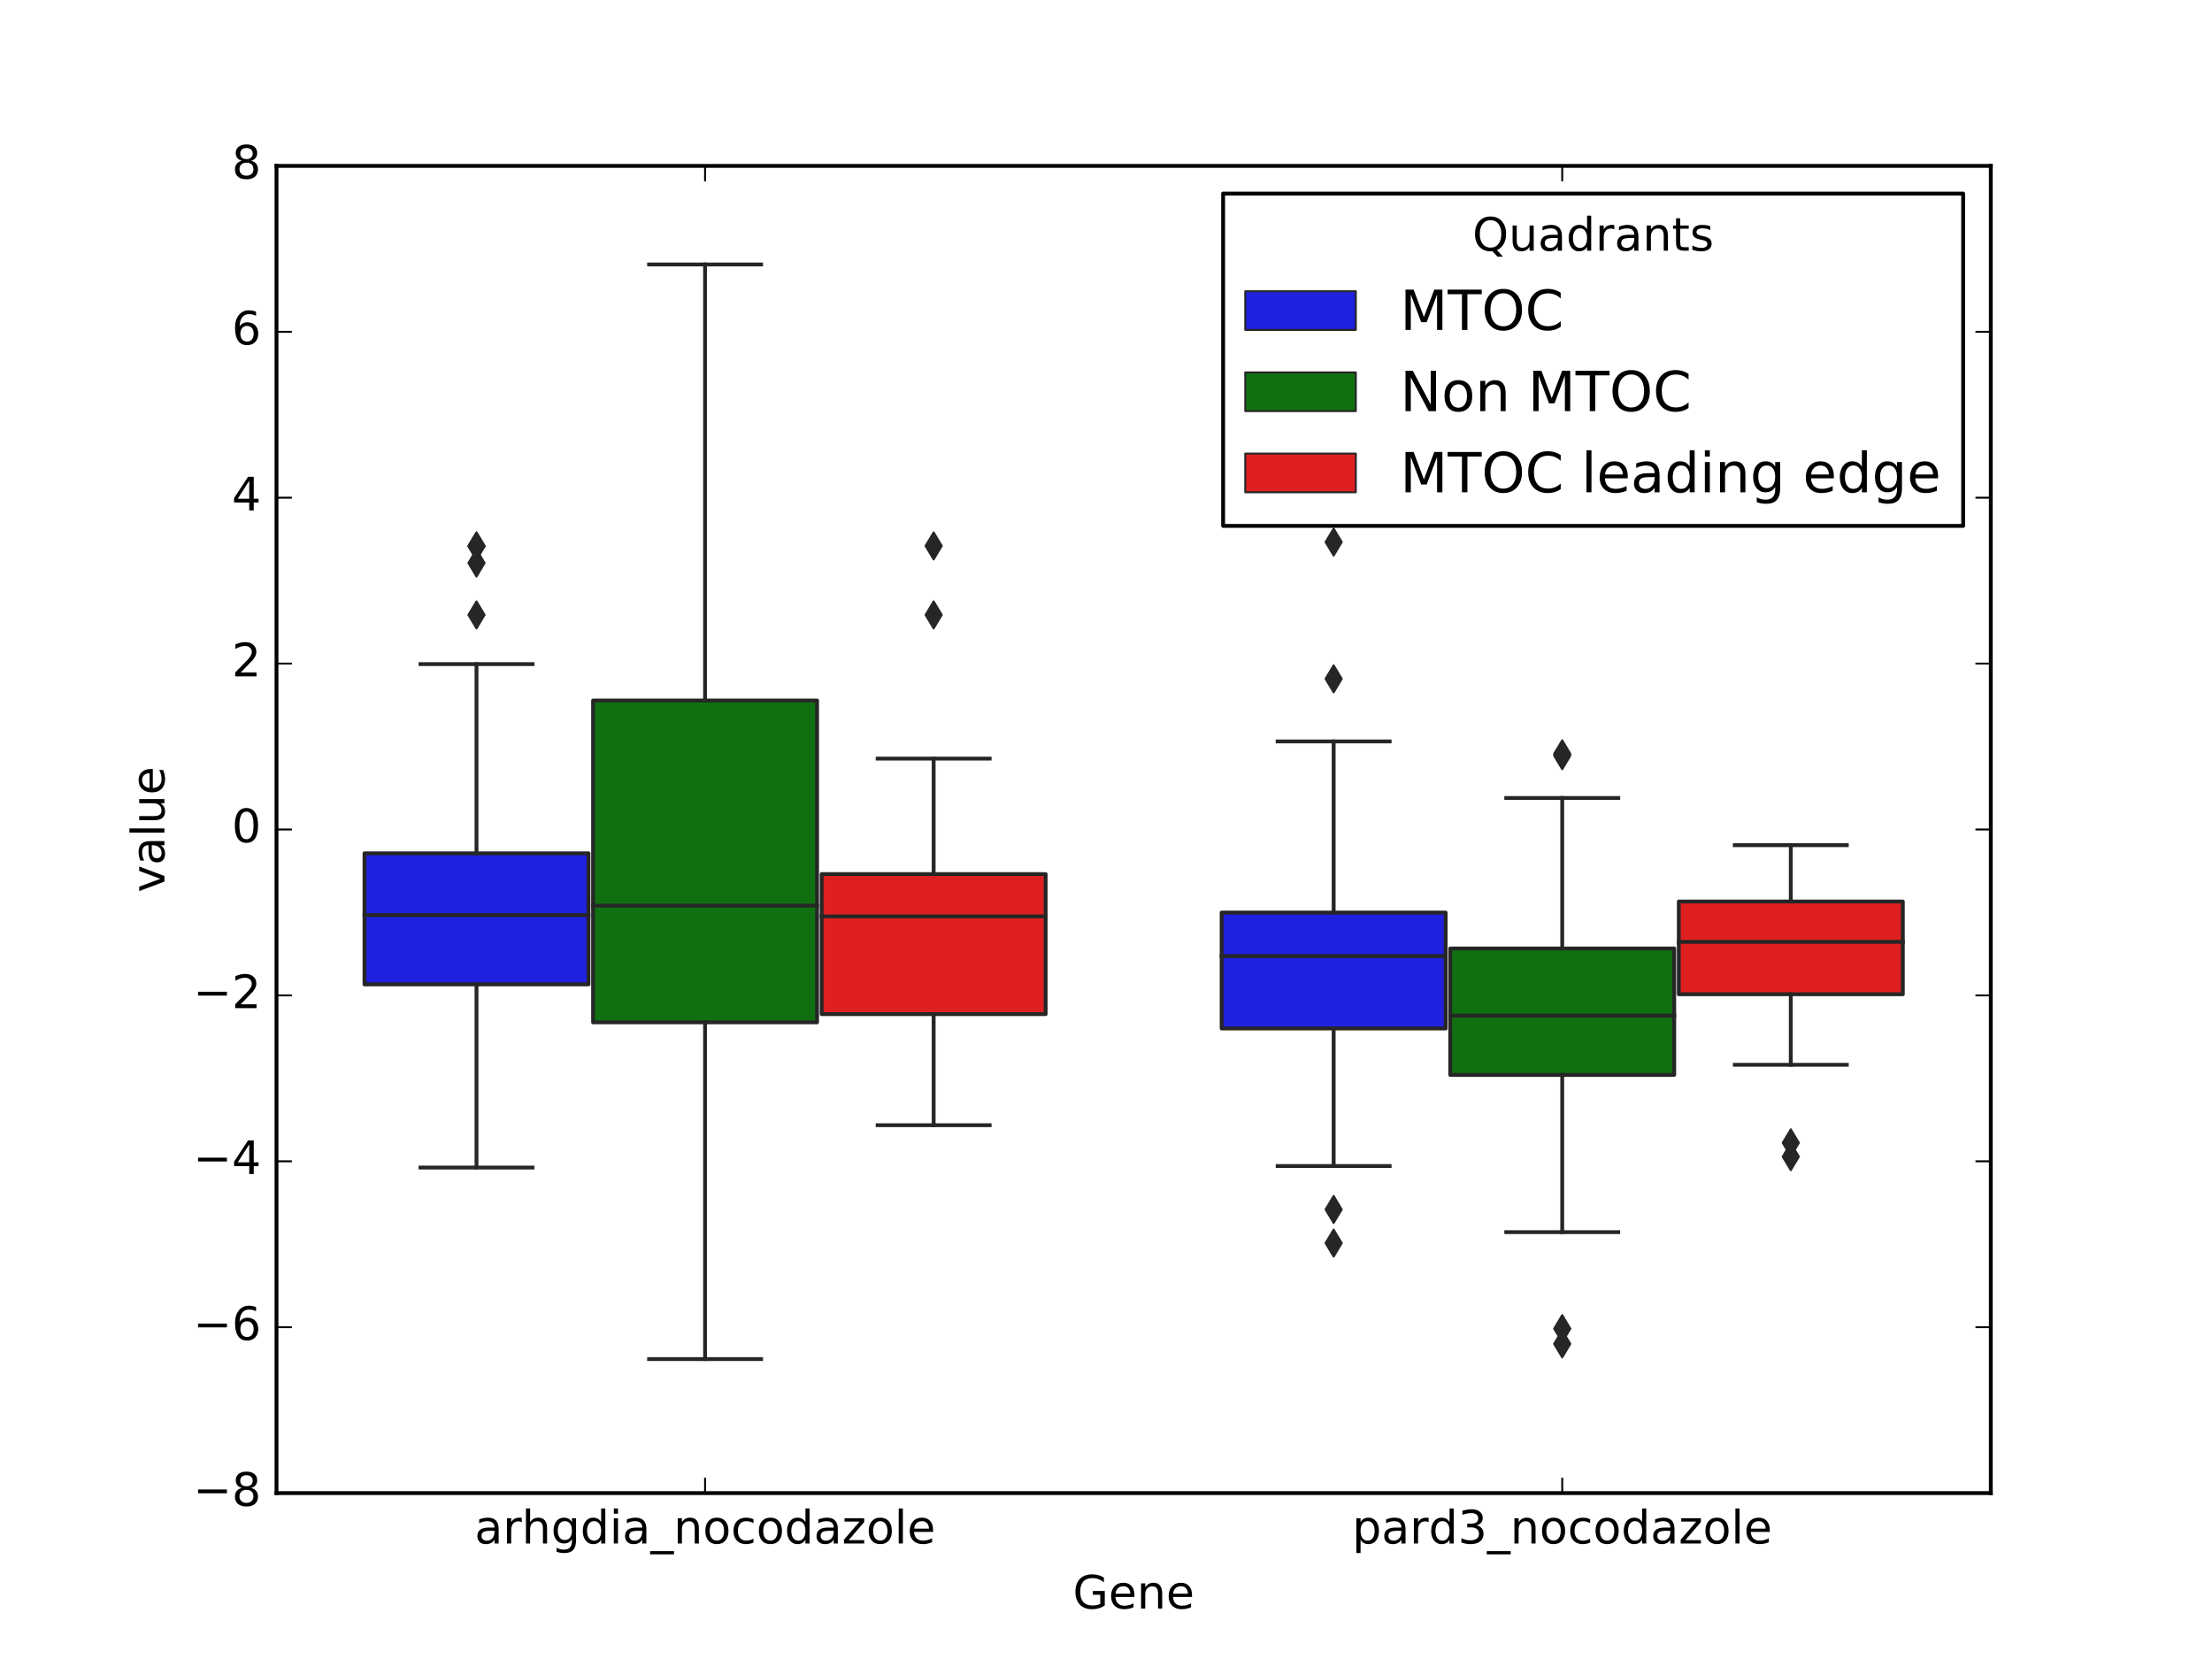 <?xml version="1.0" encoding="utf-8" standalone="no"?>
<!DOCTYPE svg PUBLIC "-//W3C//DTD SVG 1.1//EN"
  "http://www.w3.org/Graphics/SVG/1.1/DTD/svg11.dtd">
<!-- Created with matplotlib (http://matplotlib.org/) -->
<svg height="432pt" version="1.1" viewBox="0 0 576 432" width="576pt" xmlns="http://www.w3.org/2000/svg" xmlns:xlink="http://www.w3.org/1999/xlink">
 <defs>
  <style type="text/css">
*{stroke-linecap:butt;stroke-linejoin:round;stroke-miterlimit:100000;}
  </style>
 </defs>
 <g id="figure_1">
  <g id="patch_1">
   <path d="M 0 432 
L 576 432 
L 576 0 
L 0 0 
z
" style="fill:#ffffff;"/>
  </g>
  <g id="axes_1">
   <g id="patch_2">
    <path d="M 72 388.8 
L 518.4 388.8 
L 518.4 43.2 
L 72 43.2 
z
" style="fill:#ffffff;"/>
   </g>
   <g id="patch_3">
    <path clip-path="url(#p9511d80913)" d="M 94.915 256.327 
L 153.245 256.327 
L 153.245 222.201 
L 94.915 222.201 
L 94.915 256.327 
z
" style="fill:#2020df;stroke:#262626;stroke-linejoin:miter;"/>
   </g>
   <g id="patch_4">
    <path clip-path="url(#p9511d80913)" d="M 154.435 266.209 
L 212.765 266.209 
L 212.765 182.413 
L 154.435 182.413 
L 154.435 266.209 
z
" style="fill:#107010;stroke:#262626;stroke-linejoin:miter;"/>
   </g>
   <g id="patch_5">
    <path clip-path="url(#p9511d80913)" d="M 213.955 264.073 
L 272.285 264.073 
L 272.285 227.616 
L 213.955 227.616 
L 213.955 264.073 
z
" style="fill:#df2020;stroke:#262626;stroke-linejoin:miter;"/>
   </g>
   <g id="patch_6">
    <path clip-path="url(#p9511d80913)" d="M 318.115 267.815 
L 376.445 267.815 
L 376.445 237.63 
L 318.115 237.63 
L 318.115 267.815 
z
" style="fill:#2020df;stroke:#262626;stroke-linejoin:miter;"/>
   </g>
   <g id="patch_7">
    <path clip-path="url(#p9511d80913)" d="M 377.635 279.893 
L 435.965 279.893 
L 435.965 246.986 
L 377.635 246.986 
L 377.635 279.893 
z
" style="fill:#107010;stroke:#262626;stroke-linejoin:miter;"/>
   </g>
   <g id="patch_8">
    <path clip-path="url(#p9511d80913)" d="M 437.155 258.903 
L 495.485 258.903 
L 495.485 234.756 
L 437.155 234.756 
L 437.155 258.903 
z
" style="fill:#df2020;stroke:#262626;stroke-linejoin:miter;"/>
   </g>
   <g id="patch_9">
    <path clip-path="url(#p9511d80913)" d="M 183.6 216 
L 183.6 216 
L 183.6 216 
L 183.6 216 
z
" style="fill:#2020df;stroke:#262626;stroke-linejoin:miter;stroke-width:0.5;"/>
   </g>
   <g id="patch_10">
    <path clip-path="url(#p9511d80913)" d="M 183.6 216 
L 183.6 216 
L 183.6 216 
L 183.6 216 
z
" style="fill:#107010;stroke:#262626;stroke-linejoin:miter;stroke-width:0.5;"/>
   </g>
   <g id="patch_11">
    <path clip-path="url(#p9511d80913)" d="M 183.6 216 
L 183.6 216 
L 183.6 216 
L 183.6 216 
z
" style="fill:#df2020;stroke:#262626;stroke-linejoin:miter;stroke-width:0.5;"/>
   </g>
   <g id="line2d_1">
    <path clip-path="url(#p9511d80913)" d="M 124.08 256.327 
L 124.08 304.022 
" style="fill:none;stroke:#262626;stroke-linecap:square;"/>
   </g>
   <g id="line2d_2">
    <path clip-path="url(#p9511d80913)" d="M 124.08 222.201 
L 124.08 172.926 
" style="fill:none;stroke:#262626;stroke-linecap:square;"/>
   </g>
   <g id="line2d_3">
    <path clip-path="url(#p9511d80913)" d="M 109.498 304.022 
L 138.662 304.022 
" style="fill:none;stroke:#262626;stroke-linecap:square;"/>
   </g>
   <g id="line2d_4">
    <path clip-path="url(#p9511d80913)" d="M 109.498 172.926 
L 138.662 172.926 
" style="fill:none;stroke:#262626;stroke-linecap:square;"/>
   </g>
   <g id="line2d_5">
    <path clip-path="url(#p9511d80913)" d="M 94.915 238.29 
L 153.245 238.29 
" style="fill:none;stroke:#262626;stroke-linecap:square;"/>
   </g>
   <g id="line2d_6">
    <defs>
     <path d="M -0 3.536 
L 2.121 0 
L -0 -3.536 
L -2.121 -0 
z
" id="m31c27e1d1b" style="stroke:#262626;stroke-linejoin:miter;stroke-width:0.5;"/>
    </defs>
    <g clip-path="url(#p9511d80913)">
     <use style="fill:#262626;stroke:#262626;stroke-linejoin:miter;stroke-width:0.5;" x="124.08" xlink:href="#m31c27e1d1b" y="160.12"/>
     <use style="fill:#262626;stroke:#262626;stroke-linejoin:miter;stroke-width:0.5;" x="124.08" xlink:href="#m31c27e1d1b" y="146.608"/>
     <use style="fill:#262626;stroke:#262626;stroke-linejoin:miter;stroke-width:0.5;" x="124.08" xlink:href="#m31c27e1d1b" y="142.156"/>
     <use style="fill:#262626;stroke:#262626;stroke-linejoin:miter;stroke-width:0.5;" x="124.08" xlink:href="#m31c27e1d1b" y="142.232"/>
    </g>
   </g>
   <g id="line2d_7">
    <path clip-path="url(#p9511d80913)" d="M 183.6 266.209 
L 183.6 353.899 
" style="fill:none;stroke:#262626;stroke-linecap:square;"/>
   </g>
   <g id="line2d_8">
    <path clip-path="url(#p9511d80913)" d="M 183.6 182.413 
L 183.6 68.865 
" style="fill:none;stroke:#262626;stroke-linecap:square;"/>
   </g>
   <g id="line2d_9">
    <path clip-path="url(#p9511d80913)" d="M 169.018 353.899 
L 198.182 353.899 
" style="fill:none;stroke:#262626;stroke-linecap:square;"/>
   </g>
   <g id="line2d_10">
    <path clip-path="url(#p9511d80913)" d="M 169.018 68.865 
L 198.182 68.865 
" style="fill:none;stroke:#262626;stroke-linecap:square;"/>
   </g>
   <g id="line2d_11">
    <path clip-path="url(#p9511d80913)" d="M 154.435 235.827 
L 212.765 235.827 
" style="fill:none;stroke:#262626;stroke-linecap:square;"/>
   </g>
   <g id="line2d_12">
    <g clip-path="url(#p9511d80913)">
     <use style="fill:#262626;stroke:#262626;stroke-linejoin:miter;stroke-width:0.5;" x="6.95283795597e-310" xlink:href="#m31c27e1d1b" y="6.94540282777e-310"/>
    </g>
   </g>
   <g id="line2d_13">
    <path clip-path="url(#p9511d80913)" d="M 243.12 264.073 
L 243.12 292.996 
" style="fill:none;stroke:#262626;stroke-linecap:square;"/>
   </g>
   <g id="line2d_14">
    <path clip-path="url(#p9511d80913)" d="M 243.12 227.616 
L 243.12 197.531 
" style="fill:none;stroke:#262626;stroke-linecap:square;"/>
   </g>
   <g id="line2d_15">
    <path clip-path="url(#p9511d80913)" d="M 228.538 292.996 
L 257.702 292.996 
" style="fill:none;stroke:#262626;stroke-linecap:square;"/>
   </g>
   <g id="line2d_16">
    <path clip-path="url(#p9511d80913)" d="M 228.538 197.531 
L 257.702 197.531 
" style="fill:none;stroke:#262626;stroke-linecap:square;"/>
   </g>
   <g id="line2d_17">
    <path clip-path="url(#p9511d80913)" d="M 213.955 238.622 
L 272.285 238.622 
" style="fill:none;stroke:#262626;stroke-linecap:square;"/>
   </g>
   <g id="line2d_18">
    <g clip-path="url(#p9511d80913)">
     <use style="fill:#262626;stroke:#262626;stroke-linejoin:miter;stroke-width:0.5;" x="243.12" xlink:href="#m31c27e1d1b" y="160.12"/>
     <use style="fill:#262626;stroke:#262626;stroke-linejoin:miter;stroke-width:0.5;" x="243.12" xlink:href="#m31c27e1d1b" y="142.156"/>
    </g>
   </g>
   <g id="line2d_19">
    <path clip-path="url(#p9511d80913)" d="M 347.28 267.815 
L 347.28 303.625 
" style="fill:none;stroke:#262626;stroke-linecap:square;"/>
   </g>
   <g id="line2d_20">
    <path clip-path="url(#p9511d80913)" d="M 347.28 237.63 
L 347.28 193.069 
" style="fill:none;stroke:#262626;stroke-linecap:square;"/>
   </g>
   <g id="line2d_21">
    <path clip-path="url(#p9511d80913)" d="M 332.698 303.625 
L 361.862 303.625 
" style="fill:none;stroke:#262626;stroke-linecap:square;"/>
   </g>
   <g id="line2d_22">
    <path clip-path="url(#p9511d80913)" d="M 332.698 193.069 
L 361.862 193.069 
" style="fill:none;stroke:#262626;stroke-linecap:square;"/>
   </g>
   <g id="line2d_23">
    <path clip-path="url(#p9511d80913)" d="M 318.115 248.977 
L 376.445 248.977 
" style="fill:none;stroke:#262626;stroke-linecap:square;"/>
   </g>
   <g id="line2d_24">
    <g clip-path="url(#p9511d80913)">
     <use style="fill:#262626;stroke:#262626;stroke-linejoin:miter;stroke-width:0.5;" x="347.28" xlink:href="#m31c27e1d1b" y="323.7"/>
     <use style="fill:#262626;stroke:#262626;stroke-linejoin:miter;stroke-width:0.5;" x="347.28" xlink:href="#m31c27e1d1b" y="314.944"/>
     <use style="fill:#262626;stroke:#262626;stroke-linejoin:miter;stroke-width:0.5;" x="347.28" xlink:href="#m31c27e1d1b" y="141.152"/>
     <use style="fill:#262626;stroke:#262626;stroke-linejoin:miter;stroke-width:0.5;" x="347.28" xlink:href="#m31c27e1d1b" y="176.768"/>
    </g>
   </g>
   <g id="line2d_25">
    <path clip-path="url(#p9511d80913)" d="M 406.8 279.893 
L 406.8 320.842 
" style="fill:none;stroke:#262626;stroke-linecap:square;"/>
   </g>
   <g id="line2d_26">
    <path clip-path="url(#p9511d80913)" d="M 406.8 246.986 
L 406.8 207.796 
" style="fill:none;stroke:#262626;stroke-linecap:square;"/>
   </g>
   <g id="line2d_27">
    <path clip-path="url(#p9511d80913)" d="M 392.218 320.842 
L 421.382 320.842 
" style="fill:none;stroke:#262626;stroke-linecap:square;"/>
   </g>
   <g id="line2d_28">
    <path clip-path="url(#p9511d80913)" d="M 392.218 207.796 
L 421.382 207.796 
" style="fill:none;stroke:#262626;stroke-linecap:square;"/>
   </g>
   <g id="line2d_29">
    <path clip-path="url(#p9511d80913)" d="M 377.635 264.479 
L 435.965 264.479 
" style="fill:none;stroke:#262626;stroke-linecap:square;"/>
   </g>
   <g id="line2d_30">
    <g clip-path="url(#p9511d80913)">
     <use style="fill:#262626;stroke:#262626;stroke-linejoin:miter;stroke-width:0.5;" x="406.8" xlink:href="#m31c27e1d1b" y="345.976"/>
     <use style="fill:#262626;stroke:#262626;stroke-linejoin:miter;stroke-width:0.5;" x="406.8" xlink:href="#m31c27e1d1b" y="349.945"/>
     <use style="fill:#262626;stroke:#262626;stroke-linejoin:miter;stroke-width:0.5;" x="406.8" xlink:href="#m31c27e1d1b" y="196.289"/>
     <use style="fill:#262626;stroke:#262626;stroke-linejoin:miter;stroke-width:0.5;" x="406.8" xlink:href="#m31c27e1d1b" y="196.781"/>
    </g>
   </g>
   <g id="line2d_31">
    <path clip-path="url(#p9511d80913)" d="M 466.32 258.903 
L 466.32 277.267 
" style="fill:none;stroke:#262626;stroke-linecap:square;"/>
   </g>
   <g id="line2d_32">
    <path clip-path="url(#p9511d80913)" d="M 466.32 234.756 
L 466.32 220.078 
" style="fill:none;stroke:#262626;stroke-linecap:square;"/>
   </g>
   <g id="line2d_33">
    <path clip-path="url(#p9511d80913)" d="M 451.738 277.267 
L 480.902 277.267 
" style="fill:none;stroke:#262626;stroke-linecap:square;"/>
   </g>
   <g id="line2d_34">
    <path clip-path="url(#p9511d80913)" d="M 451.738 220.078 
L 480.902 220.078 
" style="fill:none;stroke:#262626;stroke-linecap:square;"/>
   </g>
   <g id="line2d_35">
    <path clip-path="url(#p9511d80913)" d="M 437.155 245.261 
L 495.485 245.261 
" style="fill:none;stroke:#262626;stroke-linecap:square;"/>
   </g>
   <g id="line2d_36">
    <g clip-path="url(#p9511d80913)">
     <use style="fill:#262626;stroke:#262626;stroke-linejoin:miter;stroke-width:0.5;" x="466.32" xlink:href="#m31c27e1d1b" y="301.191"/>
     <use style="fill:#262626;stroke:#262626;stroke-linejoin:miter;stroke-width:0.5;" x="466.32" xlink:href="#m31c27e1d1b" y="297.588"/>
    </g>
   </g>
   <g id="patch_12">
    <path d="M 72 43.2 
L 518.4 43.2 
" style="fill:none;stroke:#000000;stroke-linecap:square;stroke-linejoin:miter;"/>
   </g>
   <g id="patch_13">
    <path d="M 518.4 388.8 
L 518.4 43.2 
" style="fill:none;stroke:#000000;stroke-linecap:square;stroke-linejoin:miter;"/>
   </g>
   <g id="patch_14">
    <path d="M 72 388.8 
L 518.4 388.8 
" style="fill:none;stroke:#000000;stroke-linecap:square;stroke-linejoin:miter;"/>
   </g>
   <g id="patch_15">
    <path d="M 72 388.8 
L 72 43.2 
" style="fill:none;stroke:#000000;stroke-linecap:square;stroke-linejoin:miter;"/>
   </g>
   <g id="matplotlib.axis_1">
    <g id="xtick_1">
     <g id="line2d_37">
      <defs>
       <path d="M 0 0 
L 0 -4 
" id="m12b8dfc056" style="stroke:#000000;stroke-width:0.5;"/>
      </defs>
      <g>
       <use style="stroke:#000000;stroke-width:0.5;" x="183.6" xlink:href="#m12b8dfc056" y="388.8"/>
      </g>
     </g>
     <g id="line2d_38">
      <defs>
       <path d="M 0 0 
L 0 4 
" id="m8527e62b5a" style="stroke:#000000;stroke-width:0.5;"/>
      </defs>
      <g>
       <use style="stroke:#000000;stroke-width:0.5;" x="183.6" xlink:href="#m8527e62b5a" y="43.2"/>
      </g>
     </g>
     <g id="text_1">
      <!-- arhgdia_nocodazole -->
      <defs>
       <path d="M 50.984 -16.609 
L 50.984 -23.578 
L -0.984 -23.578 
L -0.984 -16.609 
z
" id="BitstreamVeraSans-Roman-5f"/>
       <path d="M 54.891 33.016 
L 54.891 0 
L 45.906 0 
L 45.906 32.719 
Q 45.906 40.484 42.875 44.328 
Q 39.844 48.188 33.797 48.188 
Q 26.516 48.188 22.312 43.547 
Q 18.109 38.922 18.109 30.906 
L 18.109 0 
L 9.078 0 
L 9.078 54.688 
L 18.109 54.688 
L 18.109 46.188 
Q 21.344 51.125 25.703 53.562 
Q 30.078 56 35.797 56 
Q 45.219 56 50.047 50.172 
Q 54.891 44.344 54.891 33.016 
" id="BitstreamVeraSans-Roman-6e"/>
       <path d="M 34.281 27.484 
Q 23.391 27.484 19.188 25 
Q 14.984 22.516 14.984 16.5 
Q 14.984 11.719 18.141 8.906 
Q 21.297 6.109 26.703 6.109 
Q 34.188 6.109 38.703 11.406 
Q 43.219 16.703 43.219 25.484 
L 43.219 27.484 
z
M 52.203 31.203 
L 52.203 0 
L 43.219 0 
L 43.219 8.297 
Q 40.141 3.328 35.547 0.953 
Q 30.953 -1.422 24.312 -1.422 
Q 15.922 -1.422 10.953 3.297 
Q 6 8.016 6 15.922 
Q 6 25.141 12.172 29.828 
Q 18.359 34.516 30.609 34.516 
L 43.219 34.516 
L 43.219 35.406 
Q 43.219 41.609 39.141 45 
Q 35.062 48.391 27.688 48.391 
Q 23 48.391 18.547 47.266 
Q 14.109 46.141 10.016 43.891 
L 10.016 52.203 
Q 14.938 54.109 19.578 55.047 
Q 24.219 56 28.609 56 
Q 40.484 56 46.344 49.844 
Q 52.203 43.703 52.203 31.203 
" id="BitstreamVeraSans-Roman-61"/>
       <path d="M 30.609 48.391 
Q 23.391 48.391 19.188 42.75 
Q 14.984 37.109 14.984 27.297 
Q 14.984 17.484 19.156 11.844 
Q 23.344 6.203 30.609 6.203 
Q 37.797 6.203 41.984 11.859 
Q 46.188 17.531 46.188 27.297 
Q 46.188 37.016 41.984 42.703 
Q 37.797 48.391 30.609 48.391 
M 30.609 56 
Q 42.328 56 49.016 48.375 
Q 55.719 40.766 55.719 27.297 
Q 55.719 13.875 49.016 6.219 
Q 42.328 -1.422 30.609 -1.422 
Q 18.844 -1.422 12.172 6.219 
Q 5.516 13.875 5.516 27.297 
Q 5.516 40.766 12.172 48.375 
Q 18.844 56 30.609 56 
" id="BitstreamVeraSans-Roman-6f"/>
       <path d="M 9.422 75.984 
L 18.406 75.984 
L 18.406 0 
L 9.422 0 
z
" id="BitstreamVeraSans-Roman-6c"/>
       <path d="M 5.516 54.688 
L 48.188 54.688 
L 48.188 46.484 
L 14.406 7.172 
L 48.188 7.172 
L 48.188 0 
L 4.297 0 
L 4.297 8.203 
L 38.094 47.516 
L 5.516 47.516 
z
" id="BitstreamVeraSans-Roman-7a"/>
       <path d="M 9.422 54.688 
L 18.406 54.688 
L 18.406 0 
L 9.422 0 
z
M 9.422 75.984 
L 18.406 75.984 
L 18.406 64.594 
L 9.422 64.594 
z
" id="BitstreamVeraSans-Roman-69"/>
       <path d="M 54.891 33.016 
L 54.891 0 
L 45.906 0 
L 45.906 32.719 
Q 45.906 40.484 42.875 44.328 
Q 39.844 48.188 33.797 48.188 
Q 26.516 48.188 22.312 43.547 
Q 18.109 38.922 18.109 30.906 
L 18.109 0 
L 9.078 0 
L 9.078 75.984 
L 18.109 75.984 
L 18.109 46.188 
Q 21.344 51.125 25.703 53.562 
Q 30.078 56 35.797 56 
Q 45.219 56 50.047 50.172 
Q 54.891 44.344 54.891 33.016 
" id="BitstreamVeraSans-Roman-68"/>
       <path d="M 56.203 29.594 
L 56.203 25.203 
L 14.891 25.203 
Q 15.484 15.922 20.484 11.062 
Q 25.484 6.203 34.422 6.203 
Q 39.594 6.203 44.453 7.469 
Q 49.312 8.734 54.109 11.281 
L 54.109 2.781 
Q 49.266 0.734 44.188 -0.344 
Q 39.109 -1.422 33.891 -1.422 
Q 20.797 -1.422 13.156 6.188 
Q 5.516 13.812 5.516 26.812 
Q 5.516 40.234 12.766 48.109 
Q 20.016 56 32.328 56 
Q 43.359 56 49.781 48.891 
Q 56.203 41.797 56.203 29.594 
M 47.219 32.234 
Q 47.125 39.594 43.094 43.984 
Q 39.062 48.391 32.422 48.391 
Q 24.906 48.391 20.391 44.141 
Q 15.875 39.891 15.188 32.172 
z
" id="BitstreamVeraSans-Roman-65"/>
       <path d="M 45.406 46.391 
L 45.406 75.984 
L 54.391 75.984 
L 54.391 0 
L 45.406 0 
L 45.406 8.203 
Q 42.578 3.328 38.25 0.953 
Q 33.938 -1.422 27.875 -1.422 
Q 17.969 -1.422 11.734 6.484 
Q 5.516 14.406 5.516 27.297 
Q 5.516 40.188 11.734 48.094 
Q 17.969 56 27.875 56 
Q 33.938 56 38.25 53.625 
Q 42.578 51.266 45.406 46.391 
M 14.797 27.297 
Q 14.797 17.391 18.875 11.75 
Q 22.953 6.109 30.078 6.109 
Q 37.203 6.109 41.297 11.75 
Q 45.406 17.391 45.406 27.297 
Q 45.406 37.203 41.297 42.844 
Q 37.203 48.484 30.078 48.484 
Q 22.953 48.484 18.875 42.844 
Q 14.797 37.203 14.797 27.297 
" id="BitstreamVeraSans-Roman-64"/>
       <path d="M 45.406 27.984 
Q 45.406 37.75 41.375 43.109 
Q 37.359 48.484 30.078 48.484 
Q 22.859 48.484 18.828 43.109 
Q 14.797 37.75 14.797 27.984 
Q 14.797 18.266 18.828 12.891 
Q 22.859 7.516 30.078 7.516 
Q 37.359 7.516 41.375 12.891 
Q 45.406 18.266 45.406 27.984 
M 54.391 6.781 
Q 54.391 -7.172 48.188 -13.984 
Q 42 -20.797 29.203 -20.797 
Q 24.469 -20.797 20.266 -20.094 
Q 16.062 -19.391 12.109 -17.922 
L 12.109 -9.188 
Q 16.062 -11.328 19.922 -12.344 
Q 23.781 -13.375 27.781 -13.375 
Q 36.625 -13.375 41.016 -8.766 
Q 45.406 -4.156 45.406 5.172 
L 45.406 9.625 
Q 42.625 4.781 38.281 2.391 
Q 33.938 0 27.875 0 
Q 17.828 0 11.672 7.656 
Q 5.516 15.328 5.516 27.984 
Q 5.516 40.672 11.672 48.328 
Q 17.828 56 27.875 56 
Q 33.938 56 38.281 53.609 
Q 42.625 51.219 45.406 46.391 
L 45.406 54.688 
L 54.391 54.688 
z
" id="BitstreamVeraSans-Roman-67"/>
       <path d="M 41.109 46.297 
Q 39.594 47.172 37.812 47.578 
Q 36.031 48 33.891 48 
Q 26.266 48 22.188 43.047 
Q 18.109 38.094 18.109 28.812 
L 18.109 0 
L 9.078 0 
L 9.078 54.688 
L 18.109 54.688 
L 18.109 46.188 
Q 20.953 51.172 25.484 53.578 
Q 30.031 56 36.531 56 
Q 37.453 56 38.578 55.875 
Q 39.703 55.766 41.062 55.516 
z
" id="BitstreamVeraSans-Roman-72"/>
       <path d="M 48.781 52.594 
L 48.781 44.188 
Q 44.969 46.297 41.141 47.344 
Q 37.312 48.391 33.406 48.391 
Q 24.656 48.391 19.812 42.844 
Q 14.984 37.312 14.984 27.297 
Q 14.984 17.281 19.812 11.734 
Q 24.656 6.203 33.406 6.203 
Q 37.312 6.203 41.141 7.25 
Q 44.969 8.297 48.781 10.406 
L 48.781 2.094 
Q 45.016 0.344 40.984 -0.531 
Q 36.969 -1.422 32.422 -1.422 
Q 20.062 -1.422 12.781 6.344 
Q 5.516 14.109 5.516 27.297 
Q 5.516 40.672 12.859 48.328 
Q 20.219 56 33.016 56 
Q 37.156 56 41.109 55.141 
Q 45.062 54.297 48.781 52.594 
" id="BitstreamVeraSans-Roman-63"/>
      </defs>
      <g transform="translate(123.584 401.918)scale(0.12 -0.12)">
       <use xlink:href="#BitstreamVeraSans-Roman-61"/>
       <use x="61.279" xlink:href="#BitstreamVeraSans-Roman-72"/>
       <use x="102.377" xlink:href="#BitstreamVeraSans-Roman-68"/>
       <use x="165.756" xlink:href="#BitstreamVeraSans-Roman-67"/>
       <use x="229.232" xlink:href="#BitstreamVeraSans-Roman-64"/>
       <use x="292.709" xlink:href="#BitstreamVeraSans-Roman-69"/>
       <use x="320.492" xlink:href="#BitstreamVeraSans-Roman-61"/>
       <use x="381.771" xlink:href="#BitstreamVeraSans-Roman-5f"/>
       <use x="431.771" xlink:href="#BitstreamVeraSans-Roman-6e"/>
       <use x="495.15" xlink:href="#BitstreamVeraSans-Roman-6f"/>
       <use x="556.332" xlink:href="#BitstreamVeraSans-Roman-63"/>
       <use x="611.312" xlink:href="#BitstreamVeraSans-Roman-6f"/>
       <use x="672.494" xlink:href="#BitstreamVeraSans-Roman-64"/>
       <use x="735.971" xlink:href="#BitstreamVeraSans-Roman-61"/>
       <use x="797.25" xlink:href="#BitstreamVeraSans-Roman-7a"/>
       <use x="849.74" xlink:href="#BitstreamVeraSans-Roman-6f"/>
       <use x="910.922" xlink:href="#BitstreamVeraSans-Roman-6c"/>
       <use x="938.705" xlink:href="#BitstreamVeraSans-Roman-65"/>
      </g>
     </g>
    </g>
    <g id="xtick_2">
     <g id="line2d_39">
      <g>
       <use style="stroke:#000000;stroke-width:0.5;" x="406.8" xlink:href="#m12b8dfc056" y="388.8"/>
      </g>
     </g>
     <g id="line2d_40">
      <g>
       <use style="stroke:#000000;stroke-width:0.5;" x="406.8" xlink:href="#m8527e62b5a" y="43.2"/>
      </g>
     </g>
     <g id="text_2">
      <!-- pard3_nocodazole -->
      <defs>
       <path d="M 40.578 39.312 
Q 47.656 37.797 51.625 33 
Q 55.609 28.219 55.609 21.188 
Q 55.609 10.406 48.188 4.484 
Q 40.766 -1.422 27.094 -1.422 
Q 22.516 -1.422 17.656 -0.516 
Q 12.797 0.391 7.625 2.203 
L 7.625 11.719 
Q 11.719 9.328 16.594 8.109 
Q 21.484 6.891 26.812 6.891 
Q 36.078 6.891 40.938 10.547 
Q 45.797 14.203 45.797 21.188 
Q 45.797 27.641 41.281 31.266 
Q 36.766 34.906 28.719 34.906 
L 20.219 34.906 
L 20.219 43.016 
L 29.109 43.016 
Q 36.375 43.016 40.234 45.922 
Q 44.094 48.828 44.094 54.297 
Q 44.094 59.906 40.109 62.906 
Q 36.141 65.922 28.719 65.922 
Q 24.656 65.922 20.016 65.031 
Q 15.375 64.156 9.812 62.312 
L 9.812 71.094 
Q 15.438 72.656 20.344 73.438 
Q 25.25 74.219 29.594 74.219 
Q 40.828 74.219 47.359 69.109 
Q 53.906 64.016 53.906 55.328 
Q 53.906 49.266 50.438 45.094 
Q 46.969 40.922 40.578 39.312 
" id="BitstreamVeraSans-Roman-33"/>
       <path d="M 18.109 8.203 
L 18.109 -20.797 
L 9.078 -20.797 
L 9.078 54.688 
L 18.109 54.688 
L 18.109 46.391 
Q 20.953 51.266 25.266 53.625 
Q 29.594 56 35.594 56 
Q 45.562 56 51.781 48.094 
Q 58.016 40.188 58.016 27.297 
Q 58.016 14.406 51.781 6.484 
Q 45.562 -1.422 35.594 -1.422 
Q 29.594 -1.422 25.266 0.953 
Q 20.953 3.328 18.109 8.203 
M 48.688 27.297 
Q 48.688 37.203 44.609 42.844 
Q 40.531 48.484 33.406 48.484 
Q 26.266 48.484 22.188 42.844 
Q 18.109 37.203 18.109 27.297 
Q 18.109 17.391 22.188 11.75 
Q 26.266 6.109 33.406 6.109 
Q 40.531 6.109 44.609 11.75 
Q 48.688 17.391 48.688 27.297 
" id="BitstreamVeraSans-Roman-70"/>
      </defs>
      <g transform="translate(352.113 401.918)scale(0.12 -0.12)">
       <use xlink:href="#BitstreamVeraSans-Roman-70"/>
       <use x="63.477" xlink:href="#BitstreamVeraSans-Roman-61"/>
       <use x="124.756" xlink:href="#BitstreamVeraSans-Roman-72"/>
       <use x="165.854" xlink:href="#BitstreamVeraSans-Roman-64"/>
       <use x="229.33" xlink:href="#BitstreamVeraSans-Roman-33"/>
       <use x="292.953" xlink:href="#BitstreamVeraSans-Roman-5f"/>
       <use x="342.953" xlink:href="#BitstreamVeraSans-Roman-6e"/>
       <use x="406.332" xlink:href="#BitstreamVeraSans-Roman-6f"/>
       <use x="467.514" xlink:href="#BitstreamVeraSans-Roman-63"/>
       <use x="522.494" xlink:href="#BitstreamVeraSans-Roman-6f"/>
       <use x="583.676" xlink:href="#BitstreamVeraSans-Roman-64"/>
       <use x="647.152" xlink:href="#BitstreamVeraSans-Roman-61"/>
       <use x="708.432" xlink:href="#BitstreamVeraSans-Roman-7a"/>
       <use x="760.922" xlink:href="#BitstreamVeraSans-Roman-6f"/>
       <use x="822.104" xlink:href="#BitstreamVeraSans-Roman-6c"/>
       <use x="849.887" xlink:href="#BitstreamVeraSans-Roman-65"/>
      </g>
     </g>
    </g>
    <g id="text_3">
     <!-- Gene -->
     <defs>
      <path d="M 59.516 10.406 
L 59.516 29.984 
L 43.406 29.984 
L 43.406 38.094 
L 69.281 38.094 
L 69.281 6.781 
Q 63.578 2.734 56.688 0.656 
Q 49.812 -1.422 42 -1.422 
Q 24.906 -1.422 15.25 8.562 
Q 5.609 18.562 5.609 36.375 
Q 5.609 54.25 15.25 64.234 
Q 24.906 74.219 42 74.219 
Q 49.125 74.219 55.547 72.453 
Q 61.969 70.703 67.391 67.281 
L 67.391 56.781 
Q 61.922 61.422 55.766 63.766 
Q 49.609 66.109 42.828 66.109 
Q 29.438 66.109 22.719 58.641 
Q 16.016 51.172 16.016 36.375 
Q 16.016 21.625 22.719 14.156 
Q 29.438 6.688 42.828 6.688 
Q 48.047 6.688 52.141 7.594 
Q 56.25 8.5 59.516 10.406 
" id="BitstreamVeraSans-Roman-47"/>
     </defs>
     <g transform="translate(279.365 418.866)scale(0.12 -0.12)">
      <use xlink:href="#BitstreamVeraSans-Roman-47"/>
      <use x="77.49" xlink:href="#BitstreamVeraSans-Roman-65"/>
      <use x="139.014" xlink:href="#BitstreamVeraSans-Roman-6e"/>
      <use x="202.393" xlink:href="#BitstreamVeraSans-Roman-65"/>
     </g>
    </g>
   </g>
   <g id="matplotlib.axis_2">
    <g id="ytick_1">
     <g id="line2d_41">
      <defs>
       <path d="M 0 0 
L 4 0 
" id="m60155c059c" style="stroke:#000000;stroke-width:0.5;"/>
      </defs>
      <g>
       <use style="stroke:#000000;stroke-width:0.5;" x="72.0" xlink:href="#m60155c059c" y="388.8"/>
      </g>
     </g>
     <g id="line2d_42">
      <defs>
       <path d="M 0 0 
L -4 0 
" id="m042ac06592" style="stroke:#000000;stroke-width:0.5;"/>
      </defs>
      <g>
       <use style="stroke:#000000;stroke-width:0.5;" x="518.4" xlink:href="#m042ac06592" y="388.8"/>
      </g>
     </g>
     <g id="text_4">
      <!-- −8 -->
      <defs>
       <path d="M 10.594 35.5 
L 73.188 35.5 
L 73.188 27.203 
L 10.594 27.203 
z
" id="BitstreamVeraSans-Roman-2212"/>
       <path d="M 31.781 34.625 
Q 24.75 34.625 20.719 30.859 
Q 16.703 27.094 16.703 20.516 
Q 16.703 13.922 20.719 10.156 
Q 24.75 6.391 31.781 6.391 
Q 38.812 6.391 42.859 10.172 
Q 46.922 13.969 46.922 20.516 
Q 46.922 27.094 42.891 30.859 
Q 38.875 34.625 31.781 34.625 
M 21.922 38.812 
Q 15.578 40.375 12.031 44.719 
Q 8.5 49.078 8.5 55.328 
Q 8.5 64.062 14.719 69.141 
Q 20.953 74.219 31.781 74.219 
Q 42.672 74.219 48.875 69.141 
Q 55.078 64.062 55.078 55.328 
Q 55.078 49.078 51.531 44.719 
Q 48 40.375 41.703 38.812 
Q 48.828 37.156 52.797 32.312 
Q 56.781 27.484 56.781 20.516 
Q 56.781 9.906 50.312 4.234 
Q 43.844 -1.422 31.781 -1.422 
Q 19.734 -1.422 13.25 4.234 
Q 6.781 9.906 6.781 20.516 
Q 6.781 27.484 10.781 32.312 
Q 14.797 37.156 21.922 38.812 
M 18.312 54.391 
Q 18.312 48.734 21.844 45.562 
Q 25.391 42.391 31.781 42.391 
Q 38.141 42.391 41.719 45.562 
Q 45.312 48.734 45.312 54.391 
Q 45.312 60.062 41.719 63.234 
Q 38.141 66.406 31.781 66.406 
Q 25.391 66.406 21.844 63.234 
Q 18.312 60.062 18.312 54.391 
" id="BitstreamVeraSans-Roman-38"/>
      </defs>
      <g transform="translate(50.309 392.111)scale(0.12 -0.12)">
       <use xlink:href="#BitstreamVeraSans-Roman-2212"/>
       <use x="83.789" xlink:href="#BitstreamVeraSans-Roman-38"/>
      </g>
     </g>
    </g>
    <g id="ytick_2">
     <g id="line2d_43">
      <g>
       <use style="stroke:#000000;stroke-width:0.5;" x="72.0" xlink:href="#m60155c059c" y="345.6"/>
      </g>
     </g>
     <g id="line2d_44">
      <g>
       <use style="stroke:#000000;stroke-width:0.5;" x="518.4" xlink:href="#m042ac06592" y="345.6"/>
      </g>
     </g>
     <g id="text_5">
      <!-- −6 -->
      <defs>
       <path d="M 33.016 40.375 
Q 26.375 40.375 22.484 35.828 
Q 18.609 31.297 18.609 23.391 
Q 18.609 15.531 22.484 10.953 
Q 26.375 6.391 33.016 6.391 
Q 39.656 6.391 43.531 10.953 
Q 47.406 15.531 47.406 23.391 
Q 47.406 31.297 43.531 35.828 
Q 39.656 40.375 33.016 40.375 
M 52.594 71.297 
L 52.594 62.312 
Q 48.875 64.062 45.094 64.984 
Q 41.312 65.922 37.594 65.922 
Q 27.828 65.922 22.672 59.328 
Q 17.531 52.734 16.797 39.406 
Q 19.672 43.656 24.016 45.922 
Q 28.375 48.188 33.594 48.188 
Q 44.578 48.188 50.953 41.516 
Q 57.328 34.859 57.328 23.391 
Q 57.328 12.156 50.688 5.359 
Q 44.047 -1.422 33.016 -1.422 
Q 20.359 -1.422 13.672 8.266 
Q 6.984 17.969 6.984 36.375 
Q 6.984 53.656 15.188 63.938 
Q 23.391 74.219 37.203 74.219 
Q 40.922 74.219 44.703 73.484 
Q 48.484 72.75 52.594 71.297 
" id="BitstreamVeraSans-Roman-36"/>
      </defs>
      <g transform="translate(50.309 348.911)scale(0.12 -0.12)">
       <use xlink:href="#BitstreamVeraSans-Roman-2212"/>
       <use x="83.789" xlink:href="#BitstreamVeraSans-Roman-36"/>
      </g>
     </g>
    </g>
    <g id="ytick_3">
     <g id="line2d_45">
      <g>
       <use style="stroke:#000000;stroke-width:0.5;" x="72.0" xlink:href="#m60155c059c" y="302.4"/>
      </g>
     </g>
     <g id="line2d_46">
      <g>
       <use style="stroke:#000000;stroke-width:0.5;" x="518.4" xlink:href="#m042ac06592" y="302.4"/>
      </g>
     </g>
     <g id="text_6">
      <!-- −4 -->
      <defs>
       <path d="M 37.797 64.312 
L 12.891 25.391 
L 37.797 25.391 
z
M 35.203 72.906 
L 47.609 72.906 
L 47.609 25.391 
L 58.016 25.391 
L 58.016 17.188 
L 47.609 17.188 
L 47.609 0 
L 37.797 0 
L 37.797 17.188 
L 4.891 17.188 
L 4.891 26.703 
z
" id="BitstreamVeraSans-Roman-34"/>
      </defs>
      <g transform="translate(50.309 305.711)scale(0.12 -0.12)">
       <use xlink:href="#BitstreamVeraSans-Roman-2212"/>
       <use x="83.789" xlink:href="#BitstreamVeraSans-Roman-34"/>
      </g>
     </g>
    </g>
    <g id="ytick_4">
     <g id="line2d_47">
      <g>
       <use style="stroke:#000000;stroke-width:0.5;" x="72.0" xlink:href="#m60155c059c" y="259.2"/>
      </g>
     </g>
     <g id="line2d_48">
      <g>
       <use style="stroke:#000000;stroke-width:0.5;" x="518.4" xlink:href="#m042ac06592" y="259.2"/>
      </g>
     </g>
     <g id="text_7">
      <!-- −2 -->
      <defs>
       <path d="M 19.188 8.297 
L 53.609 8.297 
L 53.609 0 
L 7.328 0 
L 7.328 8.297 
Q 12.938 14.109 22.625 23.891 
Q 32.328 33.688 34.812 36.531 
Q 39.547 41.844 41.422 45.531 
Q 43.312 49.219 43.312 52.781 
Q 43.312 58.594 39.234 62.25 
Q 35.156 65.922 28.609 65.922 
Q 23.969 65.922 18.812 64.312 
Q 13.672 62.703 7.812 59.422 
L 7.812 69.391 
Q 13.766 71.781 18.938 73 
Q 24.125 74.219 28.422 74.219 
Q 39.75 74.219 46.484 68.547 
Q 53.219 62.891 53.219 53.422 
Q 53.219 48.922 51.531 44.891 
Q 49.859 40.875 45.406 35.406 
Q 44.188 33.984 37.641 27.219 
Q 31.109 20.453 19.188 8.297 
" id="BitstreamVeraSans-Roman-32"/>
      </defs>
      <g transform="translate(50.309 262.511)scale(0.12 -0.12)">
       <use xlink:href="#BitstreamVeraSans-Roman-2212"/>
       <use x="83.789" xlink:href="#BitstreamVeraSans-Roman-32"/>
      </g>
     </g>
    </g>
    <g id="ytick_5">
     <g id="line2d_49">
      <g>
       <use style="stroke:#000000;stroke-width:0.5;" x="72.0" xlink:href="#m60155c059c" y="216.0"/>
      </g>
     </g>
     <g id="line2d_50">
      <g>
       <use style="stroke:#000000;stroke-width:0.5;" x="518.4" xlink:href="#m042ac06592" y="216.0"/>
      </g>
     </g>
     <g id="text_8">
      <!-- 0 -->
      <defs>
       <path d="M 31.781 66.406 
Q 24.172 66.406 20.328 58.906 
Q 16.5 51.422 16.5 36.375 
Q 16.5 21.391 20.328 13.891 
Q 24.172 6.391 31.781 6.391 
Q 39.453 6.391 43.281 13.891 
Q 47.125 21.391 47.125 36.375 
Q 47.125 51.422 43.281 58.906 
Q 39.453 66.406 31.781 66.406 
M 31.781 74.219 
Q 44.047 74.219 50.516 64.516 
Q 56.984 54.828 56.984 36.375 
Q 56.984 17.969 50.516 8.266 
Q 44.047 -1.422 31.781 -1.422 
Q 19.531 -1.422 13.062 8.266 
Q 6.594 17.969 6.594 36.375 
Q 6.594 54.828 13.062 64.516 
Q 19.531 74.219 31.781 74.219 
" id="BitstreamVeraSans-Roman-30"/>
      </defs>
      <g transform="translate(60.365 219.311)scale(0.12 -0.12)">
       <use xlink:href="#BitstreamVeraSans-Roman-30"/>
      </g>
     </g>
    </g>
    <g id="ytick_6">
     <g id="line2d_51">
      <g>
       <use style="stroke:#000000;stroke-width:0.5;" x="72.0" xlink:href="#m60155c059c" y="172.8"/>
      </g>
     </g>
     <g id="line2d_52">
      <g>
       <use style="stroke:#000000;stroke-width:0.5;" x="518.4" xlink:href="#m042ac06592" y="172.8"/>
      </g>
     </g>
     <g id="text_9">
      <!-- 2 -->
      <g transform="translate(60.365 176.111)scale(0.12 -0.12)">
       <use xlink:href="#BitstreamVeraSans-Roman-32"/>
      </g>
     </g>
    </g>
    <g id="ytick_7">
     <g id="line2d_53">
      <g>
       <use style="stroke:#000000;stroke-width:0.5;" x="72.0" xlink:href="#m60155c059c" y="129.6"/>
      </g>
     </g>
     <g id="line2d_54">
      <g>
       <use style="stroke:#000000;stroke-width:0.5;" x="518.4" xlink:href="#m042ac06592" y="129.6"/>
      </g>
     </g>
     <g id="text_10">
      <!-- 4 -->
      <g transform="translate(60.365 132.911)scale(0.12 -0.12)">
       <use xlink:href="#BitstreamVeraSans-Roman-34"/>
      </g>
     </g>
    </g>
    <g id="ytick_8">
     <g id="line2d_55">
      <g>
       <use style="stroke:#000000;stroke-width:0.5;" x="72.0" xlink:href="#m60155c059c" y="86.4"/>
      </g>
     </g>
     <g id="line2d_56">
      <g>
       <use style="stroke:#000000;stroke-width:0.5;" x="518.4" xlink:href="#m042ac06592" y="86.4"/>
      </g>
     </g>
     <g id="text_11">
      <!-- 6 -->
      <g transform="translate(60.365 89.711)scale(0.12 -0.12)">
       <use xlink:href="#BitstreamVeraSans-Roman-36"/>
      </g>
     </g>
    </g>
    <g id="ytick_9">
     <g id="line2d_57">
      <g>
       <use style="stroke:#000000;stroke-width:0.5;" x="72.0" xlink:href="#m60155c059c" y="43.2"/>
      </g>
     </g>
     <g id="line2d_58">
      <g>
       <use style="stroke:#000000;stroke-width:0.5;" x="518.4" xlink:href="#m042ac06592" y="43.2"/>
      </g>
     </g>
     <g id="text_12">
      <!-- 8 -->
      <g transform="translate(60.365 46.511)scale(0.12 -0.12)">
       <use xlink:href="#BitstreamVeraSans-Roman-38"/>
      </g>
     </g>
    </g>
    <g id="text_13">
     <!-- value -->
     <defs>
      <path d="M 2.984 54.688 
L 12.5 54.688 
L 29.594 8.797 
L 46.688 54.688 
L 56.203 54.688 
L 35.688 0 
L 23.484 0 
z
" id="BitstreamVeraSans-Roman-76"/>
      <path d="M 8.5 21.578 
L 8.5 54.688 
L 17.484 54.688 
L 17.484 21.922 
Q 17.484 14.156 20.5 10.266 
Q 23.531 6.391 29.594 6.391 
Q 36.859 6.391 41.078 11.031 
Q 45.312 15.672 45.312 23.688 
L 45.312 54.688 
L 54.297 54.688 
L 54.297 0 
L 45.312 0 
L 45.312 8.406 
Q 42.047 3.422 37.719 1 
Q 33.406 -1.422 27.688 -1.422 
Q 18.266 -1.422 13.375 4.438 
Q 8.5 10.297 8.5 21.578 
" id="BitstreamVeraSans-Roman-75"/>
     </defs>
     <g transform="translate(42.814 232.389)rotate(-90.0)scale(0.12 -0.12)">
      <use xlink:href="#BitstreamVeraSans-Roman-76"/>
      <use x="59.18" xlink:href="#BitstreamVeraSans-Roman-61"/>
      <use x="120.459" xlink:href="#BitstreamVeraSans-Roman-6c"/>
      <use x="148.242" xlink:href="#BitstreamVeraSans-Roman-75"/>
      <use x="211.621" xlink:href="#BitstreamVeraSans-Roman-65"/>
     </g>
    </g>
   </g>
   <g id="legend_1">
    <g id="patch_16">
     <path d="M 318.497 136.943 
L 511.2 136.943 
L 511.2 50.4 
L 318.497 50.4 
z
" style="fill:#ffffff;stroke:#000000;stroke-linejoin:miter;"/>
    </g>
    <g id="text_14">
     <!-- Quadrants -->
     <defs>
      <path d="M 39.406 66.219 
Q 28.656 66.219 22.328 58.203 
Q 16.016 50.203 16.016 36.375 
Q 16.016 22.609 22.328 14.594 
Q 28.656 6.594 39.406 6.594 
Q 50.141 6.594 56.422 14.594 
Q 62.703 22.609 62.703 36.375 
Q 62.703 50.203 56.422 58.203 
Q 50.141 66.219 39.406 66.219 
M 53.219 1.312 
L 66.219 -12.891 
L 54.297 -12.891 
L 43.5 -1.219 
Q 41.891 -1.312 41.031 -1.359 
Q 40.188 -1.422 39.406 -1.422 
Q 24.031 -1.422 14.812 8.859 
Q 5.609 19.141 5.609 36.375 
Q 5.609 53.656 14.812 63.938 
Q 24.031 74.219 39.406 74.219 
Q 54.734 74.219 63.906 63.938 
Q 73.094 53.656 73.094 36.375 
Q 73.094 23.688 67.984 14.641 
Q 62.891 5.609 53.219 1.312 
" id="BitstreamVeraSans-Roman-51"/>
      <path d="M 18.312 70.219 
L 18.312 54.688 
L 36.812 54.688 
L 36.812 47.703 
L 18.312 47.703 
L 18.312 18.016 
Q 18.312 11.328 20.141 9.422 
Q 21.969 7.516 27.594 7.516 
L 36.812 7.516 
L 36.812 0 
L 27.594 0 
Q 17.188 0 13.234 3.875 
Q 9.281 7.766 9.281 18.016 
L 9.281 47.703 
L 2.688 47.703 
L 2.688 54.688 
L 9.281 54.688 
L 9.281 70.219 
z
" id="BitstreamVeraSans-Roman-74"/>
      <path d="M 44.281 53.078 
L 44.281 44.578 
Q 40.484 46.531 36.375 47.5 
Q 32.281 48.484 27.875 48.484 
Q 21.188 48.484 17.844 46.438 
Q 14.5 44.391 14.5 40.281 
Q 14.5 37.156 16.891 35.375 
Q 19.281 33.594 26.516 31.984 
L 29.594 31.297 
Q 39.156 29.25 43.188 25.516 
Q 47.219 21.781 47.219 15.094 
Q 47.219 7.469 41.188 3.016 
Q 35.156 -1.422 24.609 -1.422 
Q 20.219 -1.422 15.453 -0.562 
Q 10.688 0.297 5.422 2 
L 5.422 11.281 
Q 10.406 8.688 15.234 7.391 
Q 20.062 6.109 24.812 6.109 
Q 31.156 6.109 34.562 8.281 
Q 37.984 10.453 37.984 14.406 
Q 37.984 18.062 35.516 20.016 
Q 33.062 21.969 24.703 23.781 
L 21.578 24.516 
Q 13.234 26.266 9.516 29.906 
Q 5.812 33.547 5.812 39.891 
Q 5.812 47.609 11.281 51.797 
Q 16.75 56 26.812 56 
Q 31.781 56 36.172 55.266 
Q 40.578 54.547 44.281 53.078 
" id="BitstreamVeraSans-Roman-73"/>
     </defs>
     <g transform="translate(383.413 65.278)scale(0.12 -0.12)">
      <use xlink:href="#BitstreamVeraSans-Roman-51"/>
      <use x="78.711" xlink:href="#BitstreamVeraSans-Roman-75"/>
      <use x="142.09" xlink:href="#BitstreamVeraSans-Roman-61"/>
      <use x="203.369" xlink:href="#BitstreamVeraSans-Roman-64"/>
      <use x="266.846" xlink:href="#BitstreamVeraSans-Roman-72"/>
      <use x="307.959" xlink:href="#BitstreamVeraSans-Roman-61"/>
      <use x="369.238" xlink:href="#BitstreamVeraSans-Roman-6e"/>
      <use x="432.617" xlink:href="#BitstreamVeraSans-Roman-74"/>
      <use x="471.826" xlink:href="#BitstreamVeraSans-Roman-73"/>
     </g>
    </g>
    <g id="patch_17">
     <path d="M 324.257 85.915 
L 353.057 85.915 
L 353.057 75.835 
L 324.257 75.835 
z
" style="fill:#2020df;stroke:#262626;stroke-linejoin:miter;stroke-width:0.5;"/>
    </g>
    <g id="text_15">
     <!-- MTOC -->
     <defs>
      <path d="M 39.406 66.219 
Q 28.656 66.219 22.328 58.203 
Q 16.016 50.203 16.016 36.375 
Q 16.016 22.609 22.328 14.594 
Q 28.656 6.594 39.406 6.594 
Q 50.141 6.594 56.422 14.594 
Q 62.703 22.609 62.703 36.375 
Q 62.703 50.203 56.422 58.203 
Q 50.141 66.219 39.406 66.219 
M 39.406 74.219 
Q 54.734 74.219 63.906 63.938 
Q 73.094 53.656 73.094 36.375 
Q 73.094 19.141 63.906 8.859 
Q 54.734 -1.422 39.406 -1.422 
Q 24.031 -1.422 14.812 8.828 
Q 5.609 19.094 5.609 36.375 
Q 5.609 53.656 14.812 63.938 
Q 24.031 74.219 39.406 74.219 
" id="BitstreamVeraSans-Roman-4f"/>
      <path d="M 9.812 72.906 
L 24.516 72.906 
L 43.109 23.297 
L 61.812 72.906 
L 76.516 72.906 
L 76.516 0 
L 66.891 0 
L 66.891 64.016 
L 48.094 14.016 
L 38.188 14.016 
L 19.391 64.016 
L 19.391 0 
L 9.812 0 
z
" id="BitstreamVeraSans-Roman-4d"/>
      <path d="M -0.297 72.906 
L 61.375 72.906 
L 61.375 64.594 
L 35.5 64.594 
L 35.5 0 
L 25.594 0 
L 25.594 64.594 
L -0.297 64.594 
z
" id="BitstreamVeraSans-Roman-54"/>
      <path d="M 64.406 67.281 
L 64.406 56.891 
Q 59.422 61.531 53.781 63.812 
Q 48.141 66.109 41.797 66.109 
Q 29.297 66.109 22.656 58.469 
Q 16.016 50.828 16.016 36.375 
Q 16.016 21.969 22.656 14.328 
Q 29.297 6.688 41.797 6.688 
Q 48.141 6.688 53.781 8.984 
Q 59.422 11.281 64.406 15.922 
L 64.406 5.609 
Q 59.234 2.094 53.438 0.328 
Q 47.656 -1.422 41.219 -1.422 
Q 24.656 -1.422 15.125 8.703 
Q 5.609 18.844 5.609 36.375 
Q 5.609 53.953 15.125 64.078 
Q 24.656 74.219 41.219 74.219 
Q 47.75 74.219 53.531 72.484 
Q 59.328 70.75 64.406 67.281 
" id="BitstreamVeraSans-Roman-43"/>
     </defs>
     <g transform="translate(364.577 85.915)scale(0.144 -0.144)">
      <use xlink:href="#BitstreamVeraSans-Roman-4d"/>
      <use x="86.279" xlink:href="#BitstreamVeraSans-Roman-54"/>
      <use x="147.363" xlink:href="#BitstreamVeraSans-Roman-4f"/>
      <use x="226.074" xlink:href="#BitstreamVeraSans-Roman-43"/>
     </g>
    </g>
    <g id="patch_18">
     <path d="M 324.257 107.052 
L 353.057 107.052 
L 353.057 96.972 
L 324.257 96.972 
z
" style="fill:#107010;stroke:#262626;stroke-linejoin:miter;stroke-width:0.5;"/>
    </g>
    <g id="text_16">
     <!-- Non MTOC -->
     <defs>
      <path id="BitstreamVeraSans-Roman-20"/>
      <path d="M 9.812 72.906 
L 23.094 72.906 
L 55.422 11.922 
L 55.422 72.906 
L 64.984 72.906 
L 64.984 0 
L 51.703 0 
L 19.391 60.984 
L 19.391 0 
L 9.812 0 
z
" id="BitstreamVeraSans-Roman-4e"/>
     </defs>
     <g transform="translate(364.577 107.052)scale(0.144 -0.144)">
      <use xlink:href="#BitstreamVeraSans-Roman-4e"/>
      <use x="74.805" xlink:href="#BitstreamVeraSans-Roman-6f"/>
      <use x="135.986" xlink:href="#BitstreamVeraSans-Roman-6e"/>
      <use x="199.365" xlink:href="#BitstreamVeraSans-Roman-20"/>
      <use x="231.152" xlink:href="#BitstreamVeraSans-Roman-4d"/>
      <use x="317.432" xlink:href="#BitstreamVeraSans-Roman-54"/>
      <use x="378.516" xlink:href="#BitstreamVeraSans-Roman-4f"/>
      <use x="457.227" xlink:href="#BitstreamVeraSans-Roman-43"/>
     </g>
    </g>
    <g id="patch_19">
     <path d="M 324.257 128.189 
L 353.057 128.189 
L 353.057 118.109 
L 324.257 118.109 
z
" style="fill:#df2020;stroke:#262626;stroke-linejoin:miter;stroke-width:0.5;"/>
    </g>
    <g id="text_17">
     <!-- MTOC leading edge -->
     <g transform="translate(364.577 128.189)scale(0.144 -0.144)">
      <use xlink:href="#BitstreamVeraSans-Roman-4d"/>
      <use x="86.279" xlink:href="#BitstreamVeraSans-Roman-54"/>
      <use x="147.363" xlink:href="#BitstreamVeraSans-Roman-4f"/>
      <use x="226.074" xlink:href="#BitstreamVeraSans-Roman-43"/>
      <use x="295.898" xlink:href="#BitstreamVeraSans-Roman-20"/>
      <use x="327.686" xlink:href="#BitstreamVeraSans-Roman-6c"/>
      <use x="355.469" xlink:href="#BitstreamVeraSans-Roman-65"/>
      <use x="416.992" xlink:href="#BitstreamVeraSans-Roman-61"/>
      <use x="478.271" xlink:href="#BitstreamVeraSans-Roman-64"/>
      <use x="541.748" xlink:href="#BitstreamVeraSans-Roman-69"/>
      <use x="569.531" xlink:href="#BitstreamVeraSans-Roman-6e"/>
      <use x="632.91" xlink:href="#BitstreamVeraSans-Roman-67"/>
      <use x="696.387" xlink:href="#BitstreamVeraSans-Roman-20"/>
      <use x="728.174" xlink:href="#BitstreamVeraSans-Roman-65"/>
      <use x="789.697" xlink:href="#BitstreamVeraSans-Roman-64"/>
      <use x="853.174" xlink:href="#BitstreamVeraSans-Roman-67"/>
      <use x="916.65" xlink:href="#BitstreamVeraSans-Roman-65"/>
     </g>
    </g>
   </g>
  </g>
 </g>
 <defs>
  <clipPath id="p9511d80913">
   <rect height="345.6" width="446.4" x="72.0" y="43.2"/>
  </clipPath>
 </defs>
</svg>
